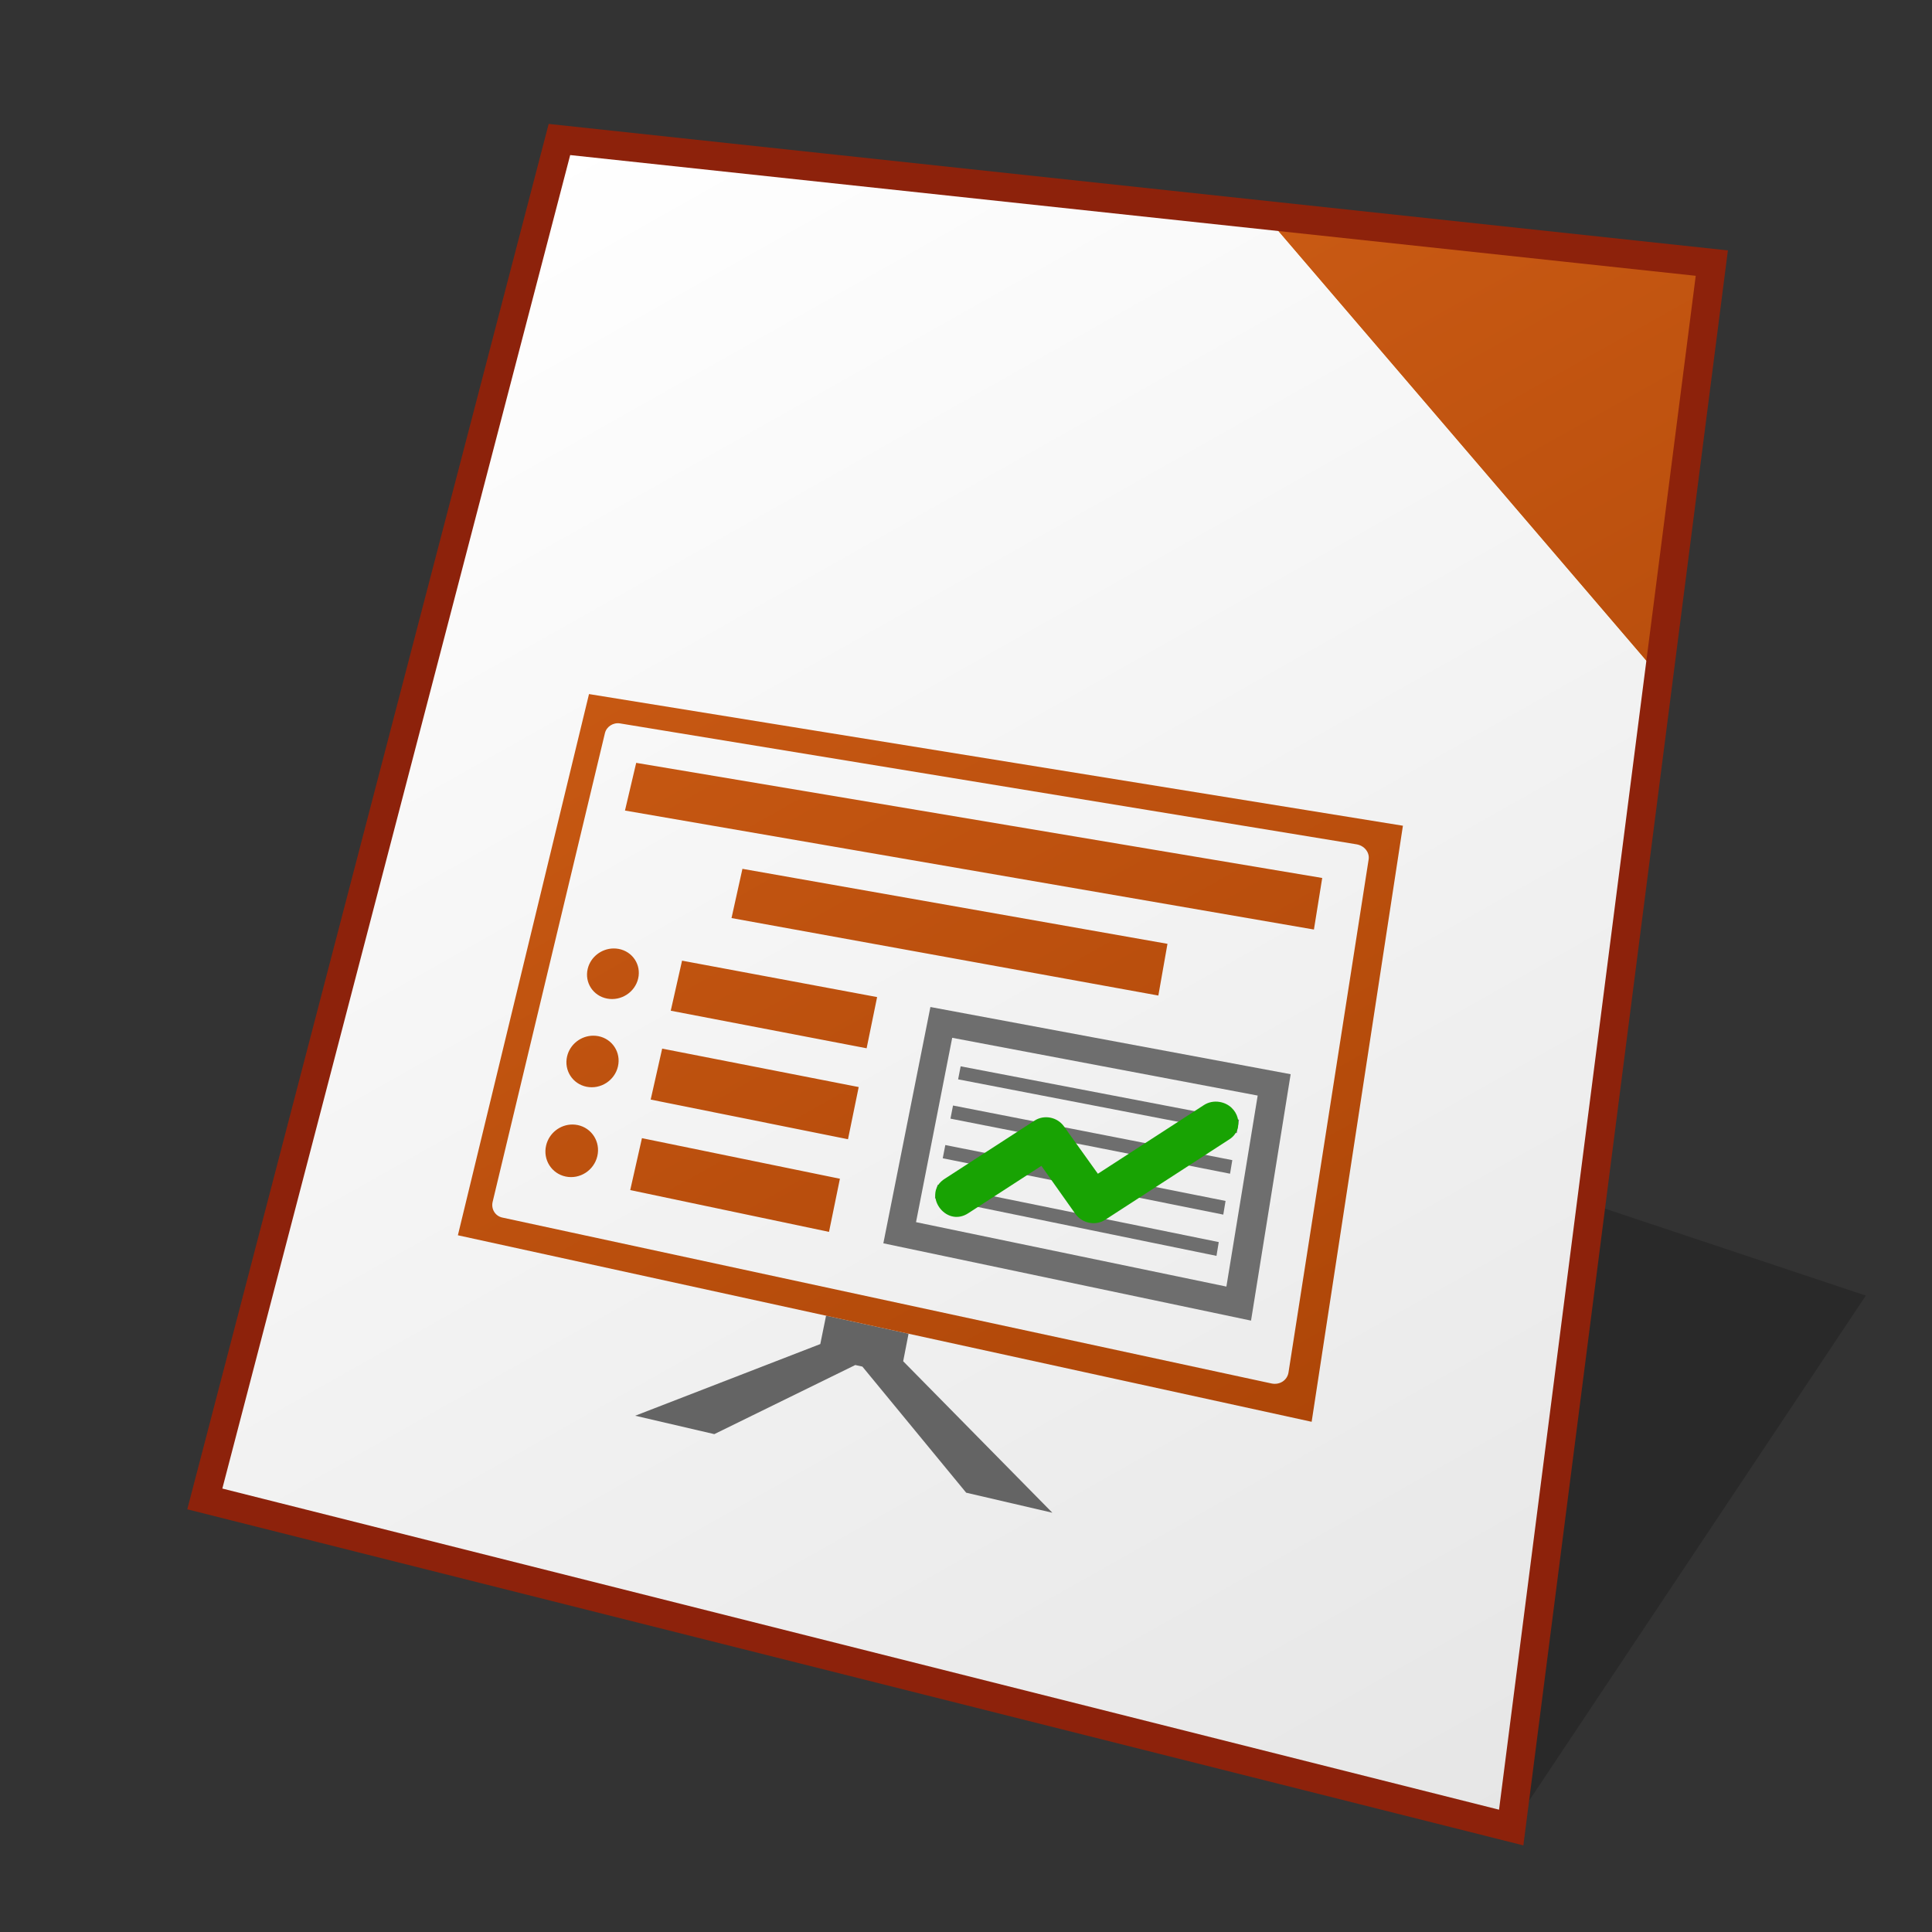 <?xml version="1.0" encoding="UTF-8" standalone="no"?>
<svg
   width="128"
   height="128"
   viewBox="0 0 128 128"
   version="1.1"
   id="svg958"
   inkscape:version="1.3 (0e150ed6c4, 2023-07-21)"
   sodipodi:docname="template-libreoffice-impress.svg"
   xmlns:inkscape="http://www.inkscape.org/namespaces/inkscape"
   xmlns:sodipodi="http://sodipodi.sourceforge.net/DTD/sodipodi-0.dtd"
   xmlns:xlink="http://www.w3.org/1999/xlink"
   xmlns="http://www.w3.org/2000/svg"
   xmlns:svg="http://www.w3.org/2000/svg"
   xmlns:rdf="http://www.w3.org/1999/02/22-rdf-syntax-ns#"
   xmlns:cc="http://creativecommons.org/ns#"
   xmlns:dc="http://purl.org/dc/elements/1.1/">
  <rect x="0" y="0" width="128" height="128" fill="#333333" stroke="none"/>
  <defs
     id="defs952">
    <linearGradient
       id="linearGradient1617"
       inkscape:collect="always">
      <stop
         id="stop1613"
         offset="0"
         style="stop-color:#ffffe8;stop-opacity:1" />
      <stop
         id="stop1615"
         offset="1"
         style="stop-color:#ffe896;stop-opacity:1" />
    </linearGradient>
    <linearGradient
       gradientTransform="matrix(3.7,0,0,3.7,1.818,1.415)"
       gradientUnits="userSpaceOnUse"
       y2="30.692"
       x2="25.4"
       y1="3.175"
       x1="10.583"
       id="linearGradient1619"
       xlink:href="#linearGradient1617"
       inkscape:collect="always" />
    <inkscape:perspective
       id="perspective1523-9"
       inkscape:persp3d-origin="-68.877233 : 1121.3238 : 1"
       inkscape:vp_z="-51.9439 : 1126.9682 : 1"
       inkscape:vp_y="-35.010567 : 1300.5349 : 1"
       inkscape:vp_x="-255.1439 : 1160.8349 : 1"
       sodipodi:type="inkscape:persp3d" />
    <linearGradient
       id="k"
       gradientTransform="matrix(8,0,0,7.998,-1006.484,-7802.28)"
       gradientUnits="userSpaceOnUse"
       x1="138.33"
       x2="130.447"
       xlink:href="#e"
       y1="990.695"
       y2="976.712" />
    <linearGradient
       id="e">
      <stop
         offset="0"
         stop-color="#a33e03"
         id="stop8" />
      <stop
         offset="1"
         stop-color="#d36118"
         id="stop9" />
    </linearGradient>
    <linearGradient
       id="f"
       gradientUnits="userSpaceOnUse"
       x1="108.001"
       x2="20.001"
       y1="122"
       y2="6">
      <stop
         offset="0"
         stop-color="#e6e6e6"
         id="stop10" />
      <stop
         offset="1"
         stop-color="#fff"
         id="stop11"
         style="stop-color:#ffffff;stop-opacity:1;" />
    </linearGradient>
    <linearGradient
       id="c"
       gradientTransform="matrix(0.14,0,0,1,67.08,1284.617)"
       gradientUnits="userSpaceOnUse"
       x1="-17"
       x2="144"
       y1="-1194.638"
       y2="-1194.638">
      <stop
         offset="0"
         stop-color="#fff"
         stop-opacity="0"
         id="stop5" />
      <stop
         offset=".493"
         stop-color="#fff"
         id="stop6" />
      <stop
         offset="1"
         stop-color="#fff"
         stop-opacity="0"
         id="stop7" />
    </linearGradient>
    <linearGradient
       id="b"
       gradientUnits="userSpaceOnUse"
       x1="108.005"
       x2="19.323"
       y1="120.777"
       y2="6.715">
      <stop
         offset="0"
         stop-color="#6e6e6e"
         id="stop3" />
      <stop
         offset="1"
         stop-color="#b0b0b0"
         id="stop4" />
    </linearGradient>
    <linearGradient
       id="a"
       gradientUnits="userSpaceOnUse"
       x1="108.001"
       x2="20.001"
       y1="122"
       y2="6">
      <stop
         offset="0"
         stop-color="#18a303"
         id="stop12" />
      <stop
         offset="1"
         stop-color="#106802"
         id="stop13" />
    </linearGradient>
    <linearGradient
       inkscape:collect="always"
       xlink:href="#f"
       id="linearGradient148"
       gradientUnits="userSpaceOnUse"
       x1="232.279"
       y1="119.967"
       x2="169.213"
       y2="8.167"
       gradientTransform="translate(-132.158,1.112)" />
    <linearGradient
       inkscape:collect="always"
       xlink:href="#e"
       id="linearGradient149"
       gradientUnits="userSpaceOnUse"
       x1="232.276"
       y1="119.972"
       x2="169.215"
       y2="8.161"
       gradientTransform="translate(-132.158,1.112)" />
    <linearGradient
       inkscape:collect="always"
       xlink:href="#c"
       id="linearGradient150"
       gradientUnits="userSpaceOnUse"
       gradientTransform="matrix(0.14,0,0,1,-65.079,1285.729)"
       x1="-17"
       y1="-1194.638"
       x2="144"
       y2="-1194.638" />
    <linearGradient
       inkscape:collect="always"
       xlink:href="#b"
       id="linearGradient151"
       gradientUnits="userSpaceOnUse"
       x1="108.005"
       y1="120.777"
       x2="19.323"
       y2="6.715"
       gradientTransform="translate(-132.158,1.112)" />
    <linearGradient
       inkscape:collect="always"
       xlink:href="#a"
       id="linearGradient152"
       gradientUnits="userSpaceOnUse"
       x1="108.001"
       y1="122"
       x2="20.001"
       y2="6"
       gradientTransform="translate(-132.158,1.112)" />
  </defs>
  <sodipodi:namedview
     inkscape:bbox-nodes="true"
     inkscape:snap-bbox-edge-midpoints="false"
     inkscape:bbox-paths="false"
     inkscape:snap-bbox="true"
     inkscape:snap-grids="false"
     units="px"
     showgrid="false"
     inkscape:document-rotation="0"
     inkscape:current-layer="layer1"
     inkscape:document-units="mm"
     inkscape:cy="52.390674"
     inkscape:cx="40.558121"
     inkscape:zoom="6.718753"
     inkscape:pageshadow="2"
     inkscape:pageopacity="0.0"
     borderopacity="1.0"
     bordercolor="#666666"
     pagecolor="#ffffff"
     id="base"
     inkscape:pagecheckerboard="0"
     showguides="true"
     inkscape:guide-bbox="true"
     guidetolerance="10000"
     inkscape:snap-tangential="true"
     inkscape:snap-perpendicular="true"
     inkscape:window-width="1920"
     inkscape:window-height="1119"
     inkscape:window-x="0"
     inkscape:window-y="0"
     inkscape:window-maximized="1"
     inkscape:snap-to-guides="false"
     inkscape:snap-intersection-paths="false"
     inkscape:snap-bbox-midpoints="false"
     inkscape:snap-nodes="true"
     inkscape:object-paths="false"
     inkscape:showpageshadow="2"
     inkscape:deskcolor="#d1d1d1">
    <inkscape:grid
       id="grid1521"
       type="xygrid"
       empcolor="#ff2624"
       empopacity="0.2"
       originx="0"
       originy="0"
       spacingy="1"
       spacingx="1"
       units="px"
       visible="false"
       empspacing="4" />
  </sodipodi:namedview>
  <g
     id="layer1"
     inkscape:groupmode="layer"
     inkscape:label="Layer 1">
    <g
       inkscape:corner7="-0.053832406 : -0.037633691 : 0.25907482 : 1"
       inkscape:corner0="0.069364932 : 0.12047969 : 0 : 1"
       inkscape:perspectiveID="#perspective1523-9"
       style="fill:#216778;stroke-width:1.2;stroke-linecap:square"
       id="g1525"
       sodipodi:type="inkscape:box3d" />
    <path
       style="fill:#000000;fill-opacity:0.196;stroke:none;stroke-width:2.741;stroke-miterlimit:4;stroke-dasharray:none;stroke-opacity:1;paint-order:markers stroke fill"
       d="M 100.121,121.079 123.616,85.836 100.121,78.004 Z"
       id="path1768"
       inkscape:connector-curvature="0"
       sodipodi:nodetypes="cccc" />
    <path
       sodipodi:nodetypes="ccccc"
       id="path1611"
       d="M 37.061,9.247 113.409,17.435 100.118,121.083 13.566,99.313 Z"
       style="fill:url(#linearGradient1619);fill-opacity:1;stroke:none;stroke-width:1.664;stroke-linecap:butt;stroke-linejoin:miter;stroke-miterlimit:4;stroke-dasharray:none;stroke-opacity:1" />
    <g
       transform="matrix(3.78,0,0,3.78,-29.848,-1055.363)"
       id="g6682" />
    <g
       aria-label="?"
       id="text3832"
       style="font-weight:bold;font-size:25.4px;line-height:0.6;font-family:Arial;-inkscape-font-specification:'Arial Bold';text-align:center;text-anchor:middle;fill:#0a0a96;fill-opacity:1;stroke:none;stroke-width:0.45;stroke-linecap:square;stroke-miterlimit:4;stroke-dasharray:none"
       transform="scale(3.78)" />
    <g
       transform="matrix(3.78,0,0,3.78,-9.4848633e-7,-4)"
       id="g886" />
    <g
       transform="matrix(3.78,0,0,3.78,117.75,-29.25)"
       style="font-weight:600;font-size:14.111px;line-height:0.8;font-family:'URW Bookman';-inkscape-font-specification:'URW Bookman Semi-Bold';letter-spacing:-0.529px;fill:#8a6f5e;fill-opacity:1;stroke:none;stroke-width:1.005;stroke-linecap:square;stroke-miterlimit:4;stroke-dasharray:none;stroke-opacity:1"
       id="text1154"
       aria-label="cpp" />
    <g
       style="font-style:normal;font-variant:normal;font-weight:normal;font-stretch:normal;font-size:16.18px;line-height:0.8;font-family:'Times New Roman';-inkscape-font-specification:'Times New Roman, ';fill:#191996;fill-opacity:1;stroke:none;stroke-width:1.153;stroke-linecap:square;stroke-miterlimit:4;stroke-dasharray:none;stroke-opacity:1"
       id="text1180"
       aria-label="?"
       transform="scale(3.78)" />
    <g
       style="font-style:normal;font-variant:normal;font-weight:normal;font-stretch:normal;font-size:24.855px;line-height:0.8;font-family:'Times New Roman';-inkscape-font-specification:'Times New Roman, ';fill:#191996;fill-opacity:1;stroke:none;stroke-width:0.984;stroke-linecap:square;stroke-miterlimit:4;stroke-dasharray:none;stroke-opacity:1"
       id="text1190"
       aria-label="f"
       transform="scale(3.78)" />
    <g
       style="font-style:italic;font-variant:normal;font-weight:normal;font-stretch:normal;font-size:29.042px;line-height:0.8;font-family:'Times New Roman';-inkscape-font-specification:'Times New Roman, Italic';fill:#191996;fill-opacity:1;stroke:none;stroke-width:1.15;stroke-linecap:square;stroke-miterlimit:4;stroke-dasharray:none;stroke-opacity:1"
       id="text1218"
       aria-label="?"
       transform="scale(3.78)" />
    <g
       style="font-style:italic;font-variant:normal;font-weight:normal;font-stretch:normal;font-size:29.124px;line-height:0.8;font-family:'Times New Roman';-inkscape-font-specification:'Times New Roman,  Italic';fill:#191996;fill-opacity:1;stroke:none;stroke-width:1.153;stroke-linecap:square;stroke-miterlimit:4;stroke-dasharray:none;stroke-opacity:1"
       id="text1298"
       aria-label="?"
       transform="scale(3.78)" />
    <g
       id="g29513"
       transform="matrix(3.78,0,0,3.78,-0.153,5.845)">
      <g
         aria-label="js"
         id="g29511"
         style="font-style:italic;font-size:19.05px;font-family:Georgia;-inkscape-font-specification:'Georgia Italic';fill-opacity:0.2;stroke-width:0.503;stroke-linecap:square;stroke-linejoin:round;stroke-opacity:0.05" />
    </g>
    <path
       d="m 83.783,14.258 26.123,30.502 3.507,-27.329 z"
       fill="url(#k)"
       id="path14"
       style="fill:url(#k)"
       sodipodi:nodetypes="cccc" />
    <path
       d="M 37.056,9.273 13.566,99.313 100.121,121.079 109.905,44.759 83.783,14.258 Z"
       fill="url(#f)"
       id="path142"
       style="fill:url(#linearGradient148)"
       sodipodi:nodetypes="cccccc" />
    <path
       d="m 54.729,87.167 -0.382,1.88 -12.264,4.749 5.242,1.219 9.34,-4.579 0.471,0.105 6.876,8.354 5.709,1.327 -9.883,-10.036 0.356,-1.825 z"
       fill="#646464"
       id="path143" />
    <path
       id="path144"
       style="fill:url(#linearGradient149)"
       d="M 39.023 45.984 L 30.336 81.84 L 86.9 94.197 L 92.947 54.707 L 39.023 45.984 z M 41.076 47.928 L 89.871 55.938 C 90.389 56.023 90.749 56.47 90.676 56.939 L 85.367 90.926 C 85.286 91.448 84.782 91.775 84.238 91.658 L 33.277 80.666 C 32.81 80.565 32.525 80.101 32.639 79.625 L 40.078 48.572 C 40.181 48.141 40.627 47.854 41.076 47.928 z M 42.15 50.541 L 41.406 53.701 L 87.051 61.584 L 87.6 58.168 L 42.15 50.541 z M 49.188 57.562 L 48.465 60.824 L 76.744 65.957 L 77.348 62.531 L 49.188 57.562 z M 40.643 62.838 C 39.847 62.849 39.122 63.402 38.936 64.193 C 38.722 65.101 39.296 65.981 40.221 66.158 C 41.148 66.336 42.071 65.739 42.281 64.826 C 42.491 63.916 41.91 63.039 40.986 62.867 C 40.871 62.846 40.756 62.836 40.643 62.838 z M 45.188 63.646 L 44.439 66.963 L 57.416 69.451 L 58.111 66.059 L 45.188 63.646 z M 39.295 68.617 C 38.494 68.623 37.762 69.18 37.572 69.986 C 37.355 70.91 37.93 71.813 38.861 72 C 39.795 72.188 40.728 71.584 40.941 70.654 C 41.155 69.727 40.57 68.83 39.641 68.648 C 39.525 68.626 39.409 68.616 39.295 68.617 z M 43.871 69.473 L 43.109 72.85 L 56.182 75.477 L 56.891 72.02 L 43.871 69.473 z M 37.922 74.502 C 37.115 74.502 36.375 75.068 36.182 75.889 C 35.96 76.83 36.539 77.752 37.477 77.949 C 38.417 78.147 39.358 77.539 39.576 76.592 C 39.793 75.648 39.208 74.729 38.271 74.537 C 38.155 74.513 38.037 74.502 37.922 74.502 z M 42.531 75.406 L 41.754 78.846 L 54.924 81.615 L 55.646 78.094 L 42.531 75.406 z " />
    <path
       d="m 60.581,80.025 21.119,4.355 -0.15,0.921 -21.143,-4.388 z"
       fill="url(#c)"
       id="path145"
       style="fill:url(#linearGradient150)" />
    <path
       d="m 61.642,66.717 -3.118,15.655 24.36,5.122 2.625,-16.325 z m 1.444,2.04 20.239,3.827 -2.073,12.655 -20.563,-4.268 z m 0.56,1.889 -0.168,0.863 18.461,3.563 0.147,-0.891 z m -0.506,2.597 -0.17,0.87 18.524,3.648 0.149,-0.899 z m -0.51,2.618 -0.171,0.877 18.587,3.734 0.15,-0.906 z m -0.514,2.639 -0.172,0.884 18.651,3.821 0.151,-0.914 z"
       fill="url(#b)"
       id="path146"
       style="fill:url(#linearGradient151)" />
    <path
       d="m 80.791,73.004 c -0.368,-0.06 -0.74,0.018 -1.038,0.216 l -7.016,4.544 -2.249,-3.141 C 70.045,74.004 69.174,73.835 68.542,74.244 l -5.932,3.841 c -1.578,0.977 0.026,3.321 1.57,2.275 l 4.815,-3.119 2.244,3.171 c 0.451,0.638 1.339,0.819 1.981,0.403 l 8.218,-5.324 c 1.069,-0.672 0.647,-2.276 -0.648,-2.487 z"
       fill="url(#a)"
       id="path147"
       style="fill:url(#linearGradient152)" />
    <path
       style="fill:none;stroke:#8d220b;stroke-width:1.9;stroke-linecap:butt;stroke-linejoin:miter;stroke-miterlimit:4;stroke-dasharray:none;stroke-opacity:1"
       d="M 37.064,9.242 113.412,17.431 100.121,121.079 13.569,99.308 Z"
       id="path1553"
       sodipodi:nodetypes="ccccc" />
  </g>
</svg>
